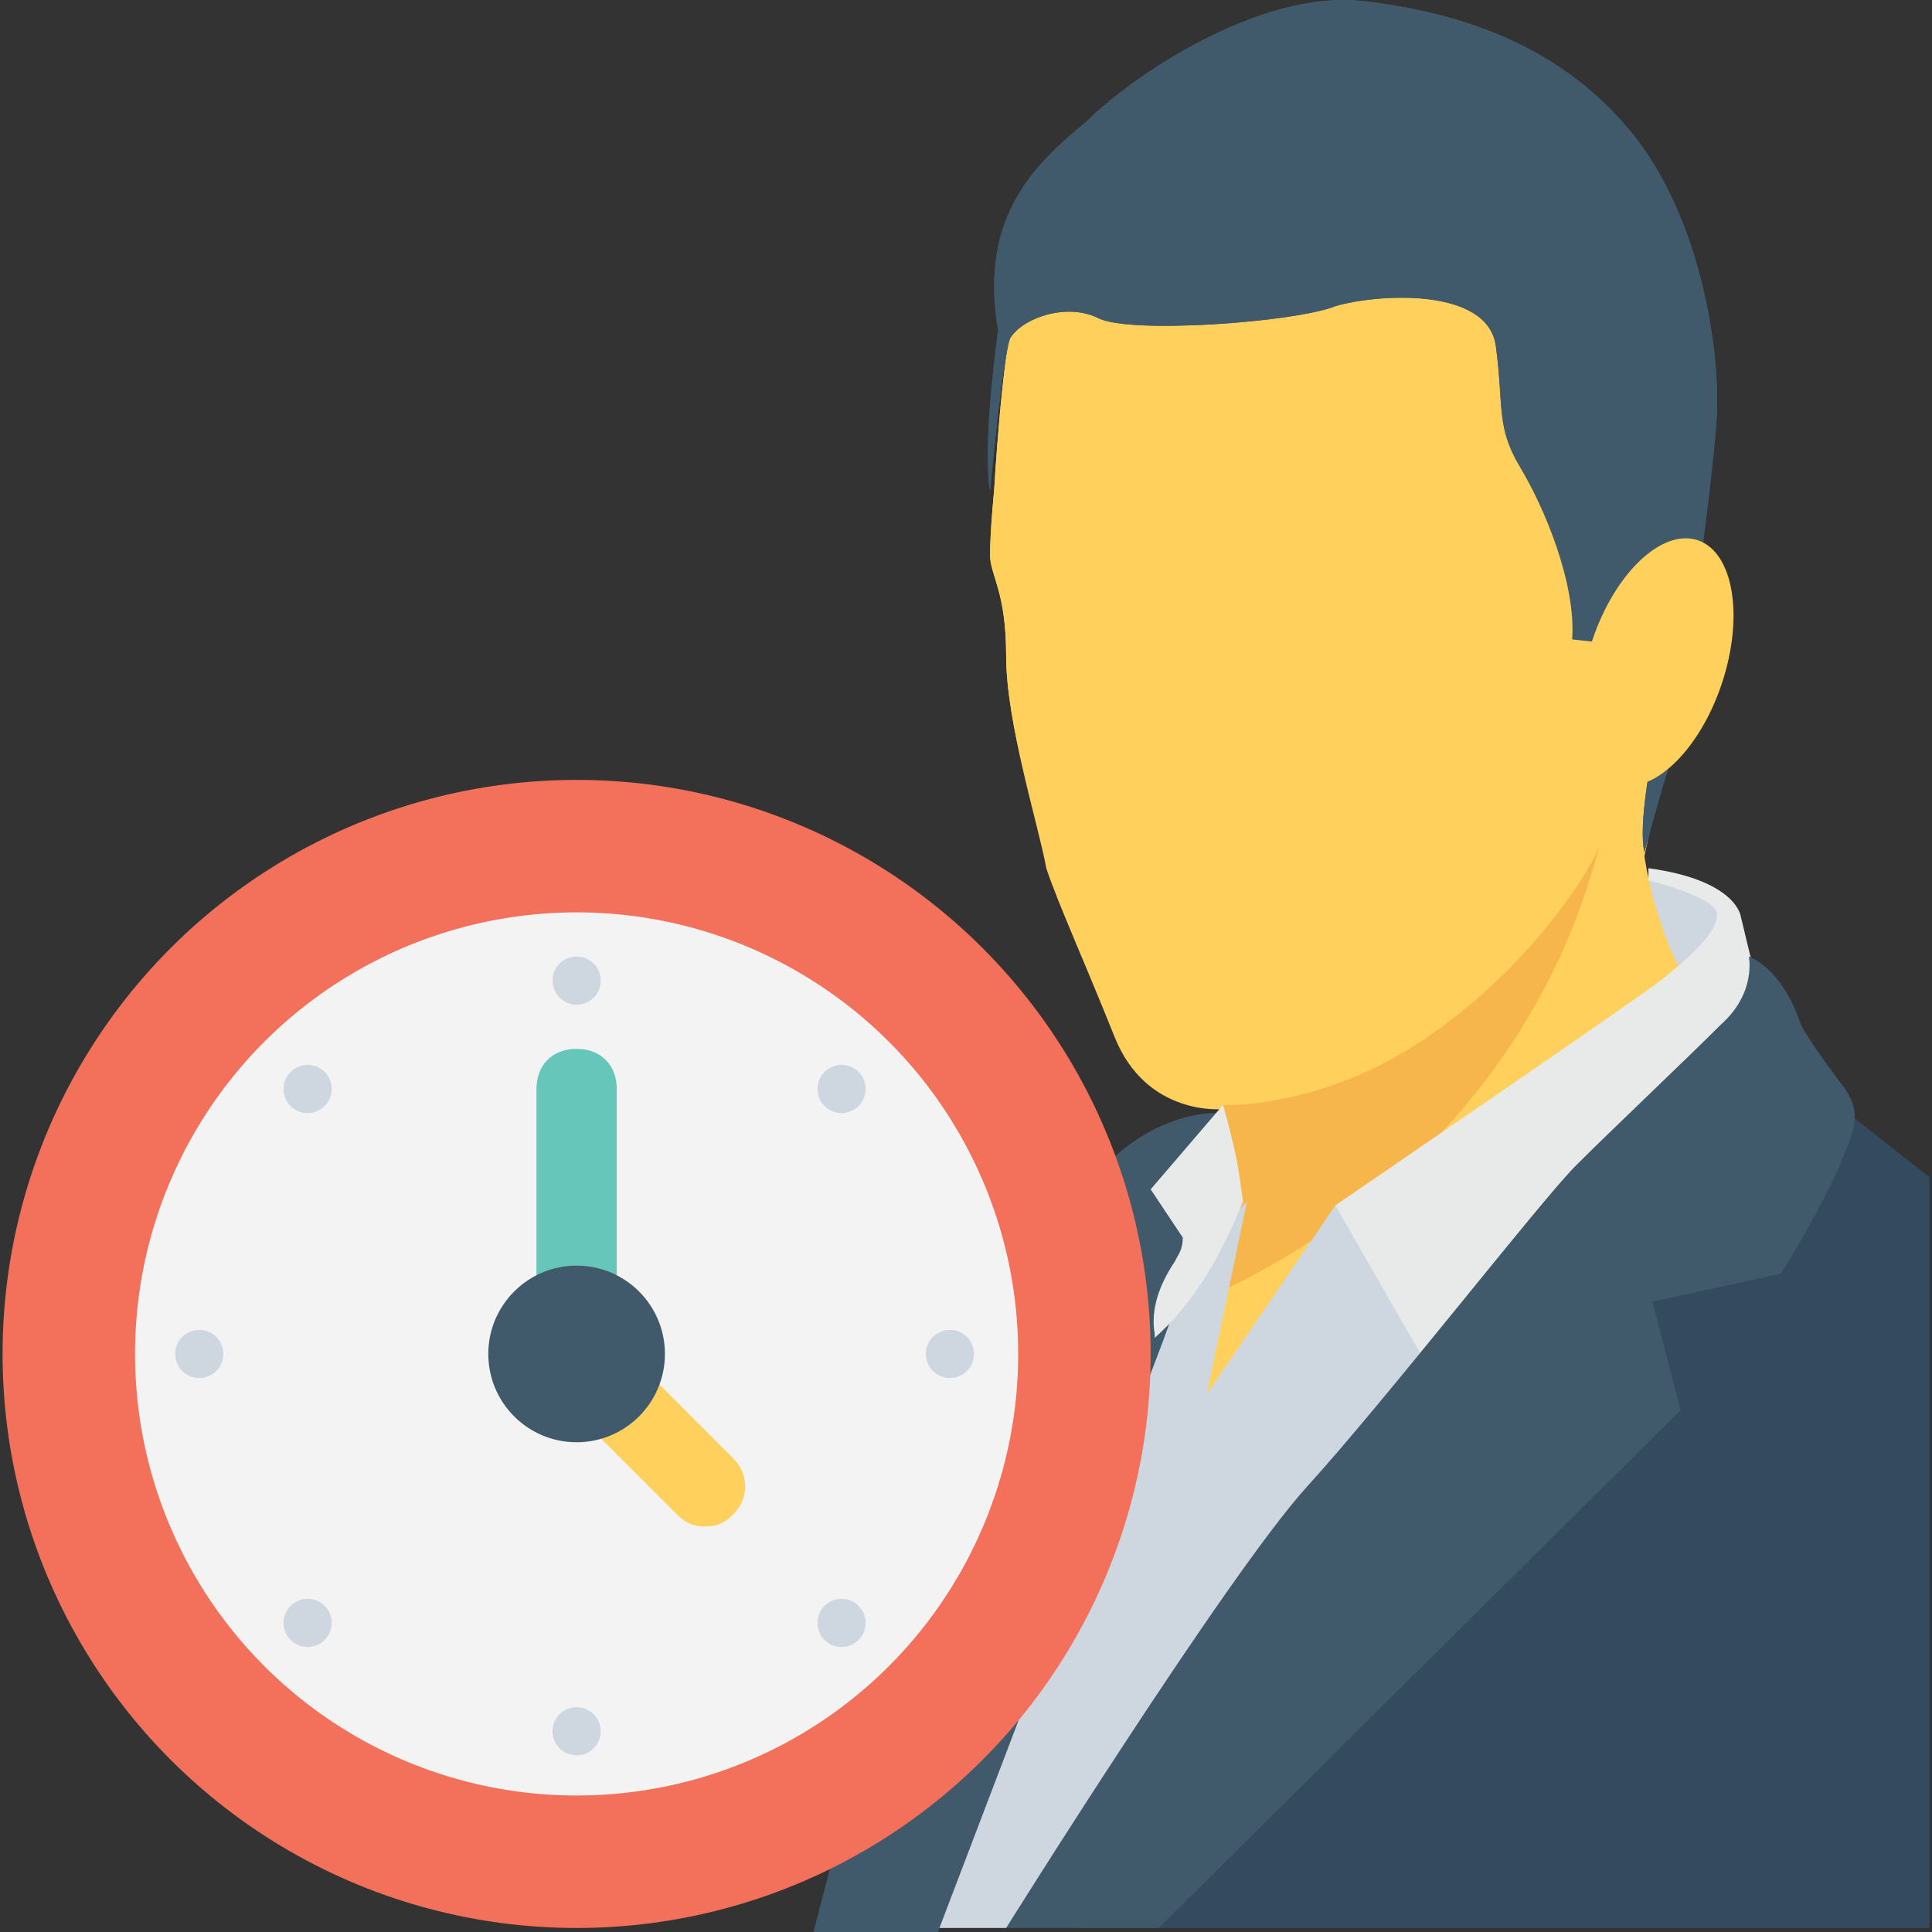 <?xml version="1.0" encoding="iso-8859-1"?>
<!-- Generator: Adobe Illustrator 19.0.0, SVG Export Plug-In . SVG Version: 6.00 Build 0)  -->
<svg version="1.1" id="Capa_1" xmlns="http://www.w3.org/2000/svg" xmlns:xlink="http://www.w3.org/1999/xlink" x="0px" y="0px"
	 viewBox="0 0 513.364 513.364" style="enable-background:new 0 0 513.364 513.364;" xml:space="preserve">
<rect x="0" y="0" width="513.364" height="513.364" fill="#333333" stroke="none"/>
<path style="fill:#CED6E0;" d="M439.082,232.83c0,0-2.133,1.067-3.2,1.067c0,0,1.067,21.333,1.067,22.4
	c0,1.067,14.933,10.667,14.933,10.667s13.867-21.333,7.467-26.667C452.948,234.964,439.082,232.83,439.082,232.83z"/>
<path style="fill:#344A5E;" d="M464.682,304.297l27.733-7.467l20.267,16v199.467H286.548
	C286.548,512.297,427.348,314.964,464.682,304.297z"/>
<g>
	<path style="fill:#FFD15C;" d="M444.415,192.297l-7.467,35.2c0,0,4.267,29.867,17.067,41.6l-117.333,87.467
		c0,0-6.4-52.267-11.733-61.867c0,0-20.267,2.133-28.8-19.2s-14.933-35.2-18.133-44.8c-2.133-11.733-10.667-38.4-10.667-56.533
		c0-17.067-4.267-21.333-4.267-26.667c0-6.4,1.067-17.067,1.067-17.067s2.133-37.333,5.333-45.867c0,0,27.733-19.2,66.133-22.4
		c38.4-3.2,82.133,2.133,82.133,2.133L444.415,192.297z"/>
	<path style="fill:#FFD15C;" d="M454.015,268.03l-144,115.2c0,0,18.133-84.267,16-89.6c0,0-20.267,2.133-28.8-19.2
		c-8.533-21.333-14.933-35.2-18.133-44.8c-3.2-10.667-11.733-37.333-11.733-55.467c0-17.067-4.267-21.333-4.267-26.667
		c0-6.4,1.067-17.067,1.067-17.067s2.133-37.333,5.333-45.867c0,0,27.733-19.2,66.133-22.4c37.333-3.2,82.133,2.133,82.133,2.133
		l25.6,128l-7.467,35.2C436.948,226.43,441.215,256.297,454.015,268.03z"/>
</g>
<g>
	<path style="fill:#415A6B;" d="M263.082,130.43c0,0,3.2-35.2,5.333-40.533c3.2-5.333,14.933-9.6,23.467-5.333
		c8.533,4.267,52.267,1.067,62.933-3.2c10.667-3.2,40.533-5.333,42.667,10.667s0,21.333,6.4,32
		c6.4,10.667,14.933,30.933,14.933,38.4l9.6,2.133c0,0,3.2-10.667,7.467-14.933s10.667,0,11.733,5.333s-13.867,57.6-10.667,71.467
		c0,0,4.267-16,6.4-22.4c2.133-6.4,11.733-74.667,12.8-92.8c1.067-18.133-4.267-53.333-22.4-75.733s-43.733-32-71.467-35.2
		c-27.733-3.2-61.867,20.267-73.6,32c-12.8,10.667-28.8,24.533-23.467,55.467C265.215,87.764,260.948,117.63,263.082,130.43z"/>
	<path style="fill:#415A6B;" d="M263.082,130.43c0,0,3.2-35.2,5.333-40.533c3.2-5.333,14.933-9.6,23.467-5.333
		c8.533,4.267,52.267,1.067,62.933-3.2c10.667-3.2,40.533-5.333,42.667,10.667s0,21.333,6.4,32
		c6.4,10.667,14.933,30.933,13.867,45.867l9.6,1.067c0,0,4.267-18.133,8.533-21.333c4.267-4.267,10.667,0,11.733,5.333
		c1.067,5.333-13.867,57.6-10.667,71.467c0,0,4.267-16,6.4-22.4c2.133-6.4,11.733-74.667,12.8-92.8s-4.267-53.333-22.4-75.733
		s-43.733-32-71.467-35.2c-27.733-3.2-61.867,20.267-73.6,32c-12.8,10.667-28.8,24.533-23.467,55.467
		C265.215,87.764,260.948,117.63,263.082,130.43z"/>
</g>
<ellipse transform="matrix(0.317 -0.949 0.949 0.317 133.671 537.753)" style="fill:#FFD15C;" cx="440.081" cy="176.097" rx="34.133" ry="18.133"/>
<path style="fill:#F7B64C;" d="M425.215,224.297c-3.2,9.6-18.133,82.133-106.667,121.6c-2.133-16,9.6-46.933,6.4-52.267
	c0,0,24.533,1.067,51.2-16C402.815,260.564,420.948,234.964,425.215,224.297z"/>
<polyline style="fill:#CED6E0;" points="331.348,319.23 320.682,370.43 354.815,320.297 391.082,343.764 399.615,400.297 
	267.348,512.297 248.148,512.297 305.748,346.964 331.348,319.23 "/>
<path style="fill:#415A6B;" d="M324.948,300.03l-1.067-4.267c0,0-12.8-1.067-26.667,10.667s-44.8,68.267-49.067,84.267
	s-32,122.667-32,122.667h33.067c0,0,56.533-148.267,59.733-156.8c3.2-8.533,10.667-30.933,10.667-30.933L324.948,300.03z"/>
<g>
	<path style="fill:#E8EAE9;" d="M324.948,293.63c0,0,3.2,10.667,4.267,18.133s1.067,7.467,1.067,7.467
		c-6.4,16-13.867,27.733-23.467,36.267v-1.067c-1.067-6.4,1.067-12.8,5.333-19.2c1.067-2.133,2.133-3.2,2.133-6.4l-8.533-12.8
		L324.948,293.63"/>
	<path style="fill:#E8EAE9;" d="M470.015,274.43l-82.133,103.467l-33.067-57.6c0,0,81.067-55.467,86.4-59.733
		c5.333-4.267,16-12.8,14.933-18.133c-1.067-4.267-18.133-8.533-18.133-8.533l0-3.2c23.467,3.2,24.533,12.8,24.533,12.8
		L470.015,274.43z"/>
</g>
<path style="fill:#415A6B;" d="M464.682,254.164c0,0,2.133,9.6-7.467,18.133c-9.6,9.6-28.8,27.733-38.4,37.333
	c-9.6,9.6-50.133,61.867-71.467,85.333c-21.333,23.467-80,117.333-80,117.333h40.533l138.667-137.6l-7.467-28.8l34.133-7.467
	c0,0,14.933-23.467,19.2-38.4c1.067-4.267,0-7.467-2.133-10.667c-3.2-4.267-9.6-12.8-11.733-17.067
	C476.415,265.897,472.148,257.364,464.682,254.164"/>
<circle style="fill:#F3705A;" cx="153.215" cy="359.764" r="152.533"/>
<circle style="fill:#F3F3F3;" cx="153.215" cy="359.764" r="117.333"/>
<g>
	<circle style="fill:#CED6E0;" cx="223.615" cy="289.364" r="6.4"/>
	<circle style="fill:#CED6E0;" cx="252.415" cy="359.764" r="6.4"/>
	<circle style="fill:#CED6E0;" cx="223.615" cy="431.23" r="6.4"/>
	<circle style="fill:#CED6E0;" cx="153.215" cy="460.03" r="6.4"/>
	<circle style="fill:#CED6E0;" cx="81.748" cy="431.23" r="6.4"/>
	<circle style="fill:#CED6E0;" cx="52.948" cy="359.764" r="6.4"/>
	<circle style="fill:#CED6E0;" cx="81.748" cy="289.364" r="6.4"/>
	<circle style="fill:#CED6E0;" cx="153.215" cy="260.564" r="6.4"/>
</g>
<path style="fill:#FFD15C;" d="M187.348,405.63c-3.2,0-5.333-1.067-7.467-3.2l-35.2-35.2c-4.267-4.267-4.267-10.667,0-14.933
	c4.267-4.267,10.667-4.267,14.933,0l35.2,35.2c4.267,4.267,4.267,10.667,0,14.933C192.682,404.564,190.548,405.63,187.348,405.63z"
	/>
<path style="fill:#66C6B9;" d="M153.215,370.43c-6.4,0-10.667-4.267-10.667-10.667v-70.4c0-6.4,4.267-10.667,10.667-10.667
	c6.4,0,10.667,4.267,10.667,10.667v70.4C163.882,366.164,158.548,370.43,153.215,370.43z"/>
<circle style="fill:#415A6B;" cx="153.215" cy="359.764" r="23.467"/>
<g>
</g>
<g>
</g>
<g>
</g>
<g>
</g>
<g>
</g>
<g>
</g>
<g>
</g>
<g>
</g>
<g>
</g>
<g>
</g>
<g>
</g>
<g>
</g>
<g>
</g>
<g>
</g>
<g>
</g>
</svg>
